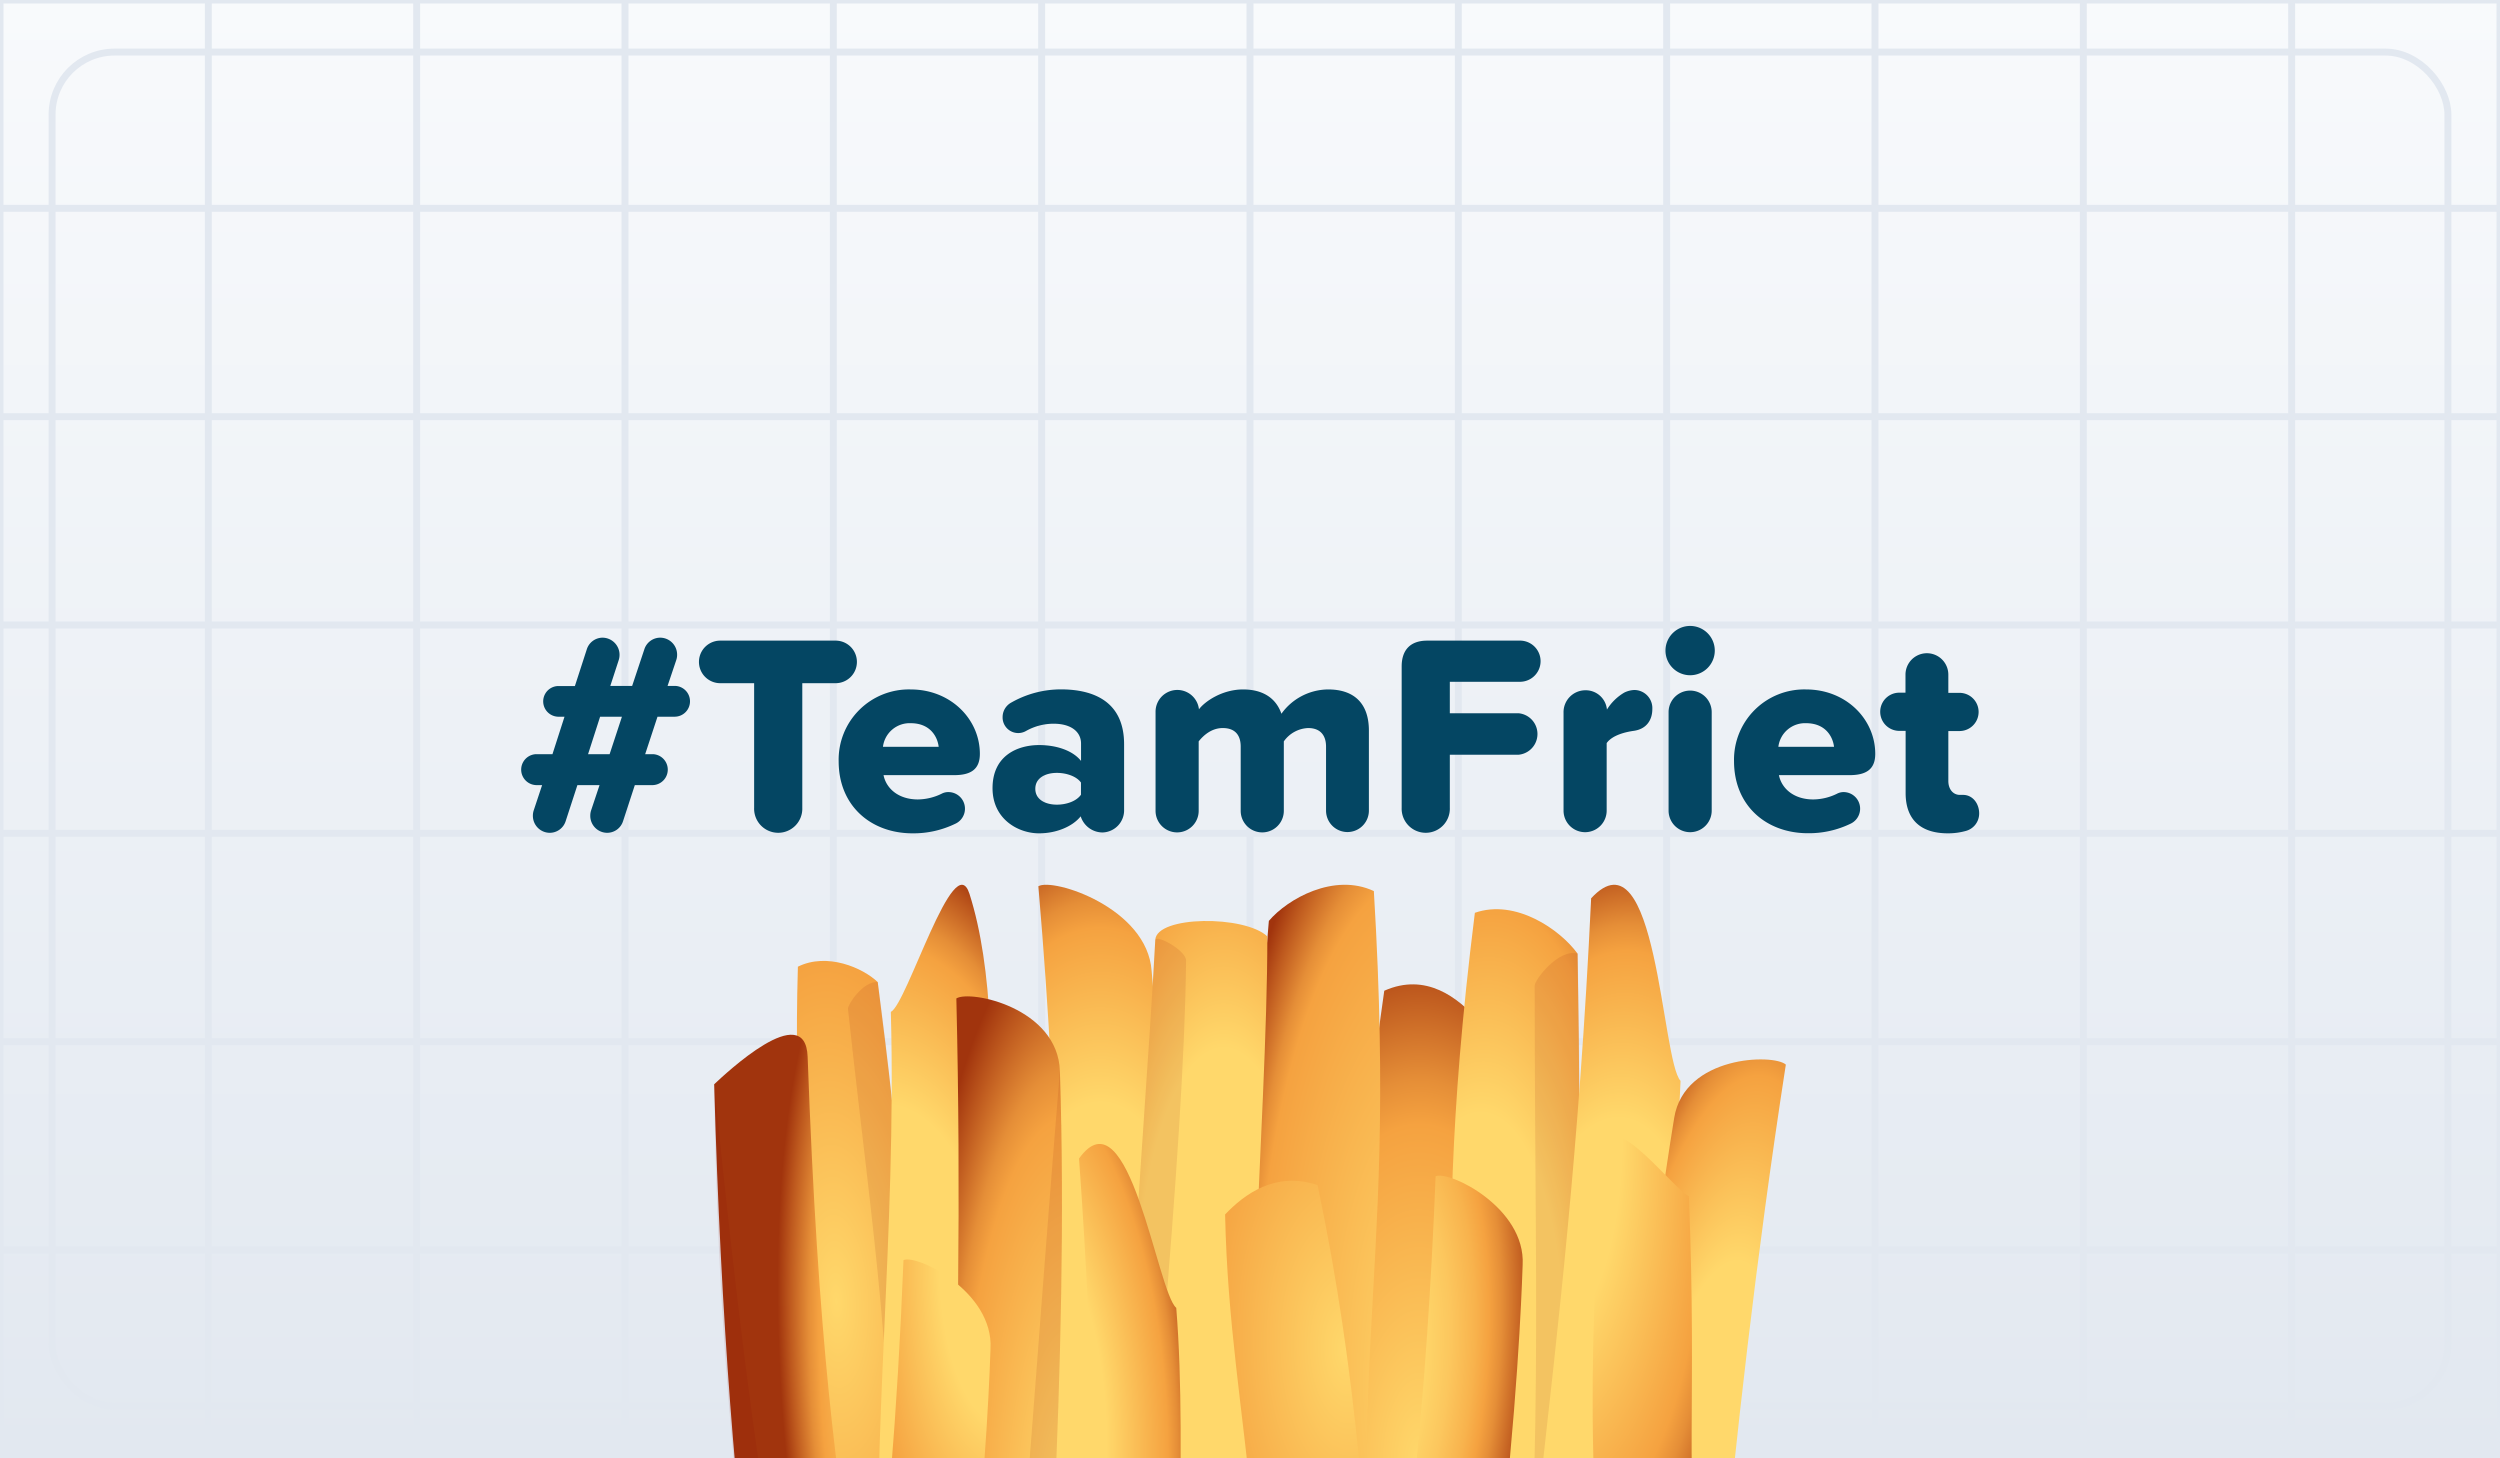 <svg xmlns="http://www.w3.org/2000/svg" xmlns:xlink="http://www.w3.org/1999/xlink" viewBox="0 0 720 420"><rect x="0" y="0" width="720" height="420" fill="#333333" stroke="none"/><defs><radialGradient id="a" cx="525.34" cy="49.28" r="71.08" gradientTransform="matrix(0.98, 0, 0, -2.29, -106.12, 107.49)" gradientUnits="userSpaceOnUse"><stop offset="0" stop-color="#ffd86b"/><stop offset=".6" stop-color="#f5a240"/><stop offset=".68" stop-color="#e58e37"/><stop offset=".84" stop-color="#be591e"/><stop offset=".95" stop-color="#a1340d"/></radialGradient><radialGradient id="b" cx="-9369.04" cy="-773.52" r="71.05" gradientTransform="matrix(-0.98, 0, 0, 2.29, -8864.66, 1733.7)" gradientUnits="userSpaceOnUse"><stop offset=".44" stop-color="#ffd86b"/><stop offset=".75" stop-color="#f5a240"/><stop offset=".8" stop-color="#e58e37"/><stop offset=".89" stop-color="#be591e"/><stop offset=".95" stop-color="#a1340d"/></radialGradient><radialGradient id="c" cx="135.02" cy="-8.82" r="47.88" gradientTransform="matrix(1.02, -0.06, -0.11, -2.77, 101.45, -67.01)" gradientUnits="userSpaceOnUse"><stop offset="0" stop-color="#ffd86b"/><stop offset=".75" stop-color="#f5a240"/><stop offset=".8" stop-color="#e58e37"/><stop offset=".89" stop-color="#be591e"/><stop offset=".95" stop-color="#a1340d"/></radialGradient><radialGradient id="d" cx="-9728.75" cy="-764.75" r="50.57" gradientTransform="matrix(-0.93, 0, 0, 3.45, -8739.65, 2652.87)" gradientUnits="userSpaceOnUse"><stop offset=".04" stop-color="#ffd86b"/><stop offset=".68" stop-color="#f5a240"/><stop offset=".76" stop-color="#e58e37"/><stop offset=".9" stop-color="#be591e"/><stop offset="1" stop-color="#a1340d"/></radialGradient><radialGradient id="e" cx="-9657.32" cy="-1022.72" r="53.81" gradientTransform="matrix(-0.92, -0.12, -0.27, 2.27, -8769.36, 1134.31)" gradientUnits="userSpaceOnUse"><stop offset=".24" stop-color="#ffd86b"/><stop offset=".36" stop-color="#fed468"/><stop offset=".49" stop-color="#fcc75e"/><stop offset=".63" stop-color="#f8b34d"/><stop offset=".71" stop-color="#f5a240"/><stop offset=".78" stop-color="#e58e37"/><stop offset=".91" stop-color="#be591e"/><stop offset="1" stop-color="#a1340d"/></radialGradient><radialGradient id="j" cx="525.34" cy="-137.15" r="71.08" xlink:href="#a"/><radialGradient id="k" cx="-9369.04" cy="-587.09" r="71.05" xlink:href="#b"/><radialGradient id="l" cx="805.58" cy="85.77" r="69.96" gradientTransform="matrix(0.92, 0.1, 0.18, -2.77, -334.67, 563.09)" xlink:href="#b"/><radialGradient id="m" cx="119.21" cy="-162.08" r="47.88" xlink:href="#c"/><radialGradient id="n" cx="-11088.92" cy="-330.51" r="78.61" gradientTransform="matrix(-0.71, 0.12, 0.27, 2.27, -7503.2, 2503.1)" xlink:href="#b"/><radialGradient id="o" cx="-9644.01" cy="-74.87" r="70.1" gradientTransform="translate(-8558.7 189.78) rotate(180) scale(0.93 2.78)" xlink:href="#c"/><radialGradient id="p" cx="404.83" cy="159.57" r="63.74" gradientTransform="matrix(1.01, 0.1, 0.17, -2.44, 26.56, 739.5)" xlink:href="#b"/><radialGradient id="q" cx="-7761.63" cy="-598.64" r="49.35" gradientTransform="matrix(-1.44, 0.08, 0.1, 3.02, -10860.35, 2812.9)" xlink:href="#b"/><radialGradient id="r" cx="-172.09" cy="-7.63" r="50.57" gradientTransform="matrix(1.12, 0, 0, -3.33, 545.16, 350.72)" xlink:href="#b"/><radialGradient id="s" cx="-9728.75" cy="-641.31" r="50.57" xlink:href="#d"/><radialGradient id="t" cx="852.17" cy="-855.6" r="50.57" gradientTransform="matrix(0.92, 0.17, -0.44, 3.41, -668.97, 3212.08)" xlink:href="#b"/><radialGradient id="u" cx="-9471.67" cy="-174.36" r="71.08" gradientTransform="matrix(-0.98, 0.04, -0.08, -1.97, -8908.41, 424.19)" xlink:href="#a"/><radialGradient id="v" cx="-9712.42" cy="-837.74" r="53.81" xlink:href="#e"/><radialGradient id="w" cx="-9604.59" cy="-857.52" r="64.29" gradientTransform="matrix(-0.92, -0.12, -0.27, 2.27, -8770.17, 1140.95)" xlink:href="#b"/><radialGradient id="x" cx="798.68" cy="-369.73" r="79.69" gradientTransform="matrix(0.92, -0.12, 0.27, 2.27, -201.44, 1243.15)" xlink:href="#b"/><radialGradient id="y" cx="230.38" cy="-80.98" r="56.14" gradientTransform="matrix(1.01, -0.03, -0.12, -2.44, 51.1, 217.85)" xlink:href="#b"/><clipPath id="f"><path fill="none" d="M1 1h720v420H1z"/></clipPath><clipPath id="i"><path fill="none" d="M0 0h720v420H0z"/></clipPath><linearGradient id="g" x1="361" y1="421" x2="361" y2="1" gradientUnits="userSpaceOnUse"><stop offset="0" stop-color="#e2e8f0"/><stop offset="1" stop-color="#f8fafc"/></linearGradient><symbol id="h" viewBox="0 0 722 422"><g clip-path="url(#f)"><path fill="url(#g)" d="M1 1h720v420H1z"/><path fill="none" stroke="#e2e8f0" stroke-miterlimit="10" stroke-width="2" d="M1 1h60v60H1zm60 0h60v60H61zm60 0h60v60h-60zm60 0h60v60h-60zm60 0h60v60h-60zm60 0h60v60h-60zm60 0h60v60h-60zm60 0h60v60h-60zm60 0h60v60h-60zm60 0h60v60h-60zm60 0h60v60h-60zm60 0h60v60h-60zM1 61h60v60H1zm60 0h60v60H61zm60 0h60v60h-60zm60 0h60v60h-60zm60 0h60v60h-60zm60 0h60v60h-60zm60 0h60v60h-60zm60 0h60v60h-60zm60 0h60v60h-60zm60 0h60v60h-60zm60 0h60v60h-60zm60 0h60v60h-60zM1 121h60v60H1zm60 0h60v60H61zm60 0h60v60h-60zm60 0h60v60h-60zm60 0h60v60h-60zm60 0h60v60h-60zm60 0h60v60h-60zm60 0h60v60h-60zm60 0h60v60h-60zm60 0h60v60h-60zm60 0h60v60h-60zm60 0h60v60h-60zM1 181h60v60H1zm60 0h60v60H61zm60 0h60v60h-60zm60 0h60v60h-60zm60 0h60v60h-60zm60 0h60v60h-60zm60 0h60v60h-60zm60 0h60v60h-60zm60 0h60v60h-60zm60 0h60v60h-60zm60 0h60v60h-60zm60 0h60v60h-60zM1 241h60v60H1zm60 0h60v60H61zm60 0h60v60h-60zm60 0h60v60h-60zm60 0h60v60h-60zm60 0h60v60h-60zm60 0h60v60h-60zm60 0h60v60h-60zm60 0h60v60h-60zm60 0h60v60h-60zm60 0h60v60h-60zm60 0h60v60h-60zM1 301h60v60H1zm60 0h60v60H61zm60 0h60v60h-60zm60 0h60v60h-60zm60 0h60v60h-60zm60 0h60v60h-60zm60 0h60v60h-60zm60 0h60v60h-60zm60 0h60v60h-60zm60 0h60v60h-60zm60 0h60v60h-60zm60 0h60v60h-60zM1 361h60v60H1zm60 0h60v60H61zm60 0h60v60h-60zm60 0h60v60h-60zm60 0h60v60h-60zm60 0h60v60h-60zm60 0h60v60h-60zm60 0h60v60h-60zm60 0h60v60h-60zm60 0h60v60h-60zm60 0h60v60h-60zm60 0h60v60h-60z"/><rect x="16" y="16" width="690" height="390" rx="18" fill="none" stroke="#e2e8f0" stroke-miterlimit="10" stroke-width="2"/></g></symbol></defs><use width="722" height="422" transform="translate(-1 -1)" xlink:href="#h"/><path d="M198.72 202a4.42 4.42 0 0 1-4.36 4.41h-5l-3.55 10.79h2.26a4.46 4.46 0 0 1 0 8.91h-5.24l-3.39 10.38a4.81 4.81 0 0 1-4.6 3.36 4.89 4.89 0 0 1-4.84-4.91 4.84 4.84 0 0 1 .24-1.55l2.43-7.28h-6.38l-3.38 10.38a4.81 4.81 0 0 1-4.6 3.36 4.89 4.89 0 0 1-4.84-4.91 4.84 4.84 0 0 1 .24-1.55l2.42-7.28h-1.78a4.46 4.46 0 0 1 0-8.91h4.76l3.47-10.79h-1.93a4.42 4.42 0 0 1 0-8.83h4.92L169 187a4.79 4.79 0 0 1 4.59-3.35 4.94 4.94 0 0 1 4.6 6.46l-2.42 7.43h6.29l3.51-10.54a4.81 4.81 0 0 1 4.6-3.35 4.89 4.89 0 0 1 4.84 4.9 4.6 4.6 0 0 1-.25 1.56l-2.5 7.43h2.1a4.43 4.43 0 0 1 4.36 4.46Zm-19.6 4.41h-6.29l-3.47 10.79h6.21Zm38.07 26.23v-35.88h-9.76a6.13 6.13 0 0 1 0-12.26h33.23a6.13 6.13 0 0 1 0 12.26h-9.6v35.88a6.94 6.94 0 1 1-13.87 0Zm45.09-34.08c11.53 0 19.92 8.58 19.92 18.55 0 4.5-2.66 6.13-7.42 6.13h-20.32c.72 3.68 4.11 7 9.92 7a15.9 15.9 0 0 0 6.77-1.63 4.08 4.08 0 0 1 2-.49 4.78 4.78 0 0 1 1.85 9.18 27.56 27.56 0 0 1-12.18 2.7c-12 0-21.29-7.93-21.29-20.76a20.24 20.24 0 0 1 20.75-20.68Zm-8 16.51h16.06c-.33-2.78-2.34-6.79-8.07-6.79a7.75 7.75 0 0 0-7.98 6.79Zm69.46-.74v18.8a6.38 6.38 0 0 1-6.21 6.62 6.63 6.63 0 0 1-6.29-4.65c-2.34 2.94-7 4.9-12 4.9-6 0-13.39-4.09-13.39-13 0-9.56 7.42-12.42 13.39-12.42 5.16 0 9.76 1.63 12.1 4.57v-5c0-3.43-2.9-5.72-7.9-5.72a16.25 16.25 0 0 0-8 2.12 4.5 4.5 0 0 1-6.69-4.08 4.76 4.76 0 0 1 2.42-4.09 28.94 28.94 0 0 1 14.43-3.84c9.4.02 18.14 3.53 18.14 15.79Zm-12.42 14.55v-3.51c-1.29-1.8-4.19-2.78-6.94-2.78-3.3 0-6.21 1.47-6.21 4.58s2.91 4.57 6.21 4.57c2.75 0 5.62-.98 6.94-2.86Zm82.92-18.47v23.05a6.17 6.17 0 1 1-12.34 0V215c0-3-1.45-5.32-5.16-5.32a9 9 0 0 0-7 3.84v20a6.21 6.21 0 1 1-12.42 0V215c0-3-1.37-5.32-5.17-5.32-3.3 0-5.64 2.21-6.93 3.84v20a6.21 6.21 0 1 1-12.42 0V205.1a6.27 6.27 0 0 1 12.5-.82c1.7-2.28 6.7-5.72 12.7-5.72 5.57 0 9.44 2.37 11.05 7a16.69 16.69 0 0 1 13.47-7c7.2 0 11.72 3.76 11.72 11.85Zm9.44 22.23v-40.71c0-4.82 2.58-7.43 7.34-7.43H438a5.93 5.93 0 0 1 0 11.85h-20.45v9.07h19.84a6 6 0 0 1 0 11.94h-19.84v15.28a6.94 6.94 0 1 1-13.87 0Zm72.19-28.44c0 3.18-1.7 5.8-5.41 6.29-2.33.33-6.12 1.23-7.74 3.52v19.45a6.21 6.21 0 1 1-12.42 0v-28.12a6.31 6.31 0 0 1 6.21-6.54 6.13 6.13 0 0 1 6.29 5.56 14.46 14.46 0 0 1 5-4.9 7.26 7.26 0 0 1 2.83-.74 5.21 5.21 0 0 1 5.24 5.48Zm3.79-17.01a7.1 7.1 0 1 1 7.1 7.28 7.11 7.11 0 0 1-7.1-7.28Zm.89 46.27V205.1a6.21 6.21 0 1 1 12.42 0v28.36a6.21 6.21 0 1 1-12.42 0Zm39.6-34.9c11.54 0 19.92 8.58 19.92 18.55 0 4.5-2.66 6.13-7.42 6.13h-20.32c.72 3.68 4.11 7 9.92 7a15.83 15.83 0 0 0 6.77-1.63 4.08 4.08 0 0 1 2-.49 4.78 4.78 0 0 1 1.85 9.15 27.55 27.55 0 0 1-12.17 2.7c-12 0-21.3-7.93-21.3-20.76a20.24 20.24 0 0 1 20.75-20.65Zm-8 16.51h16.05c-.33-2.78-2.34-6.79-8.07-6.79a7.73 7.73 0 0 0-7.96 6.79ZM570 234.28a5.18 5.18 0 0 1-4 5.07 18.67 18.67 0 0 1-5 .65c-7.91 0-12.18-4-12.18-11.61v-17.9H547a5.48 5.48 0 0 1 0-11h1.78v-5.19a6.17 6.17 0 1 1 12.34 0v5.24h3.22a5.48 5.48 0 0 1 0 11h-3.22v14.39c0 2.2 1.21 3.92 3.22 4h1.21c2.68.12 4.45 2.57 4.45 5.35Z" fill="#044663"/><g clip-path="url(#i)"><path d="M425.62 293.79c-5.68-6.38-14.91-13.81-26.95-8.46-18.43 125.34-6.21 246.36-6.09 248.13 1.27 18.22 28.37 26.91 32.52 24.38-12.85-150.98 1.7-191.95.52-264.05Z" fill-rule="evenodd" fill="url(#j)"/><path d="M298.51 519.32c5.71 6.37 15 13.78 27.05 8.44 18.47-125.34 6.23-246.37 6.11-248.14-1.27-18.21-28.45-26.89-32.62-24.38 12.89 150.98-1.7 191.96-.54 264.08Z" fill-rule="evenodd" fill="url(#k)"/><path d="M454.35 274.66c-5-6.91-17.86-15.89-29.59-11.77C409.37 386 428.29 386.75 401.68 561c-2.66 17.88 27.8 2 32-.14 23.9-147.72 21.55-221.34 20.67-286.2Z" fill-rule="evenodd" fill="url(#l)"/><path d="M454.35 274.66c-5.43-1.57-12.35 7.49-12.36 9.19 0 105.65 3.25 138.21-8.33 277 21.8-120.38 22.24-220.85 20.69-286.19Z" fill="#820000" fill-rule="evenodd" opacity=".1" style="isolation:isolate"/><path d="M252.79 282.85c-4.24-4.09-14.57-8.63-23-4.44-2.41 85.27 11.82 83.55 4.8 205-.73 12.49 21-2 24-3.93 6.9-103.1-.33-152.75-5.8-196.63Z" fill-rule="evenodd" fill="url(#m)"/><path d="M252.79 282.85c-4.18-.41-8.7 6.54-8.58 7.69 7.81 71.67 12.69 93.34 14.29 188.88 7.41-84.26.3-152.42-5.71-196.57Z" fill="#820000" fill-rule="evenodd" opacity=".1" style="isolation:isolate"/><path d="M234.85 576.52c5.29 5.07 17.62 10.05 26.82 3.47-7.06-115.19-23.14-111.31-29.07-275.63-.62-16.93-23.81 5-26.92 7.91 3.9 139.6 17.85 205.73 29.17 264.25Z" fill-rule="evenodd" fill="url(#n)"/><path d="M234.85 576.52c4.82.09 9.17-9.78 8.9-11.33-17.16-95.69-25.23-124.37-38.06-252.93 1.22 114.36 17.21 205.45 29.16 264.26Z" fill="#820000" fill-rule="evenodd" opacity=".1" style="isolation:isolate"/><path d="M365.43 265.22c5.4-6.36 18.81-13.94 30.24-8.59 7.47 124.29-11.43 123.07 3.93 299.6 1.59 18.17-36.46-7.57-40.4-10.09-14.4-149.79 1.19-216.38 6.23-280.92Z" fill-rule="evenodd" fill="url(#o)"/><path d="M484 311.29c-5.52-5.81-6.75-73.14-25.75-52.58-6.78 143.75-25.91 216.66-18 263.08 2.58 15 19.36-30.27 23.77-31.94C468.82 424 482.1 359.36 484 311.29Z" fill-rule="evenodd" fill="url(#p)"/><path d="M253.67 464.05c6.68 4.63 15.17 68.34 33.79 45.89-7.82-137.48 5.39-209.66-8.25-252.51-4.43-13.84-18 31.76-22.65 34 1.73 63.23-5.95 126.67-2.89 172.62Z" fill-rule="evenodd" fill="url(#q)"/><path d="M365 269.69c-6.52-6.16-31.91-6-32.28 1-3.26 61.82-12.33 151.7-9 232.44.73 17.64 31.34 22.63 36.11 20.2-3.39-111.71 5.17-200.74 5.17-253.64Z" fill-rule="evenodd" fill="url(#r)"/><path d="M332.72 270.69c-3.26 61.82-12.34 151.7-9 232.44 6.66-64 17.45-174.32 17.86-226.52.02-2.85-8.49-7.54-8.86-5.92Z" fill="#820000" opacity=".1" style="isolation:isolate"/><path d="M271.16 550.25c5.38 6.37 26.35 6.22 26.66-1 2.68-64 10.18-157.15 7.43-240.77-.58-18.26-25.88-23.45-29.82-20.93 2.8 115.69-4.27 207.91-4.27 262.7Z" fill-rule="evenodd" fill="url(#s)"/><path d="M297.82 549.21c2.68-64 10.18-157.14 7.43-240.76-5.51 66.3-13 175.2-19.11 235.13 5.52.96 11.37 7.31 11.68 5.63Z" fill="#820000" opacity=".1" style="isolation:isolate"/><path d="M484.88 567.22c-6.13 5.33-26.84 1.42-26.2-5.82 5.54-63.8 10.06-157.22 23.49-239.44 2.92-17.95 28.57-18.55 32.15-15.36-17.6 113.94-22.41 206.4-29.44 260.62Z" fill-rule="evenodd" fill="url(#t)"/><path d="M352.83 349.76c5.46-5.73 14.42-12.55 26.63-8.46 22.73 107.36 14.69 212.31 14.64 213.84-.64 15.79-27.43 24.44-31.66 22.44 7.65-130.82-8.29-165.58-9.61-227.82Z" fill-rule="evenodd" fill="url(#u)"/><path d="M384.33 575.73c4.15 6.36 11.21 14 22.05 10.6 29.31-110.46 32.06-220.46 32.14-222.05.89-16.5-21.25-27.3-25.06-25.5-5.46 136.95-22.29 172.1-29.13 236.95Z" fill-rule="evenodd" fill="url(#v)"/><path d="M278.78 471c5.59-48.24 6.44-81.73 6.49-82.59.89-16.49-21.25-27.28-25.06-25.49-1.82 45.77-4.92 80.14-8.49 108.08Z" fill-rule="evenodd" fill="url(#w)"/><path d="M462 466.21c-7.33-63.34-.24-129.86-.31-131-1.16-21.65 19.71 6.95 24.71 9.3 2.39 60.1-1.37 80.74 3.32 117.43Z" fill-rule="evenodd" fill="url(#x)"/><path d="M338.76 376.66c-5.44-4.45-13.58-63.16-28-43 9.17 126.4.1 192.3 11.93 232 3.83 12.81 13.73-28.66 17.42-30.62-2.75-58.13 2.07-116.15-1.35-158.38Z" fill-rule="evenodd" fill="url(#y)"/></g></svg>

